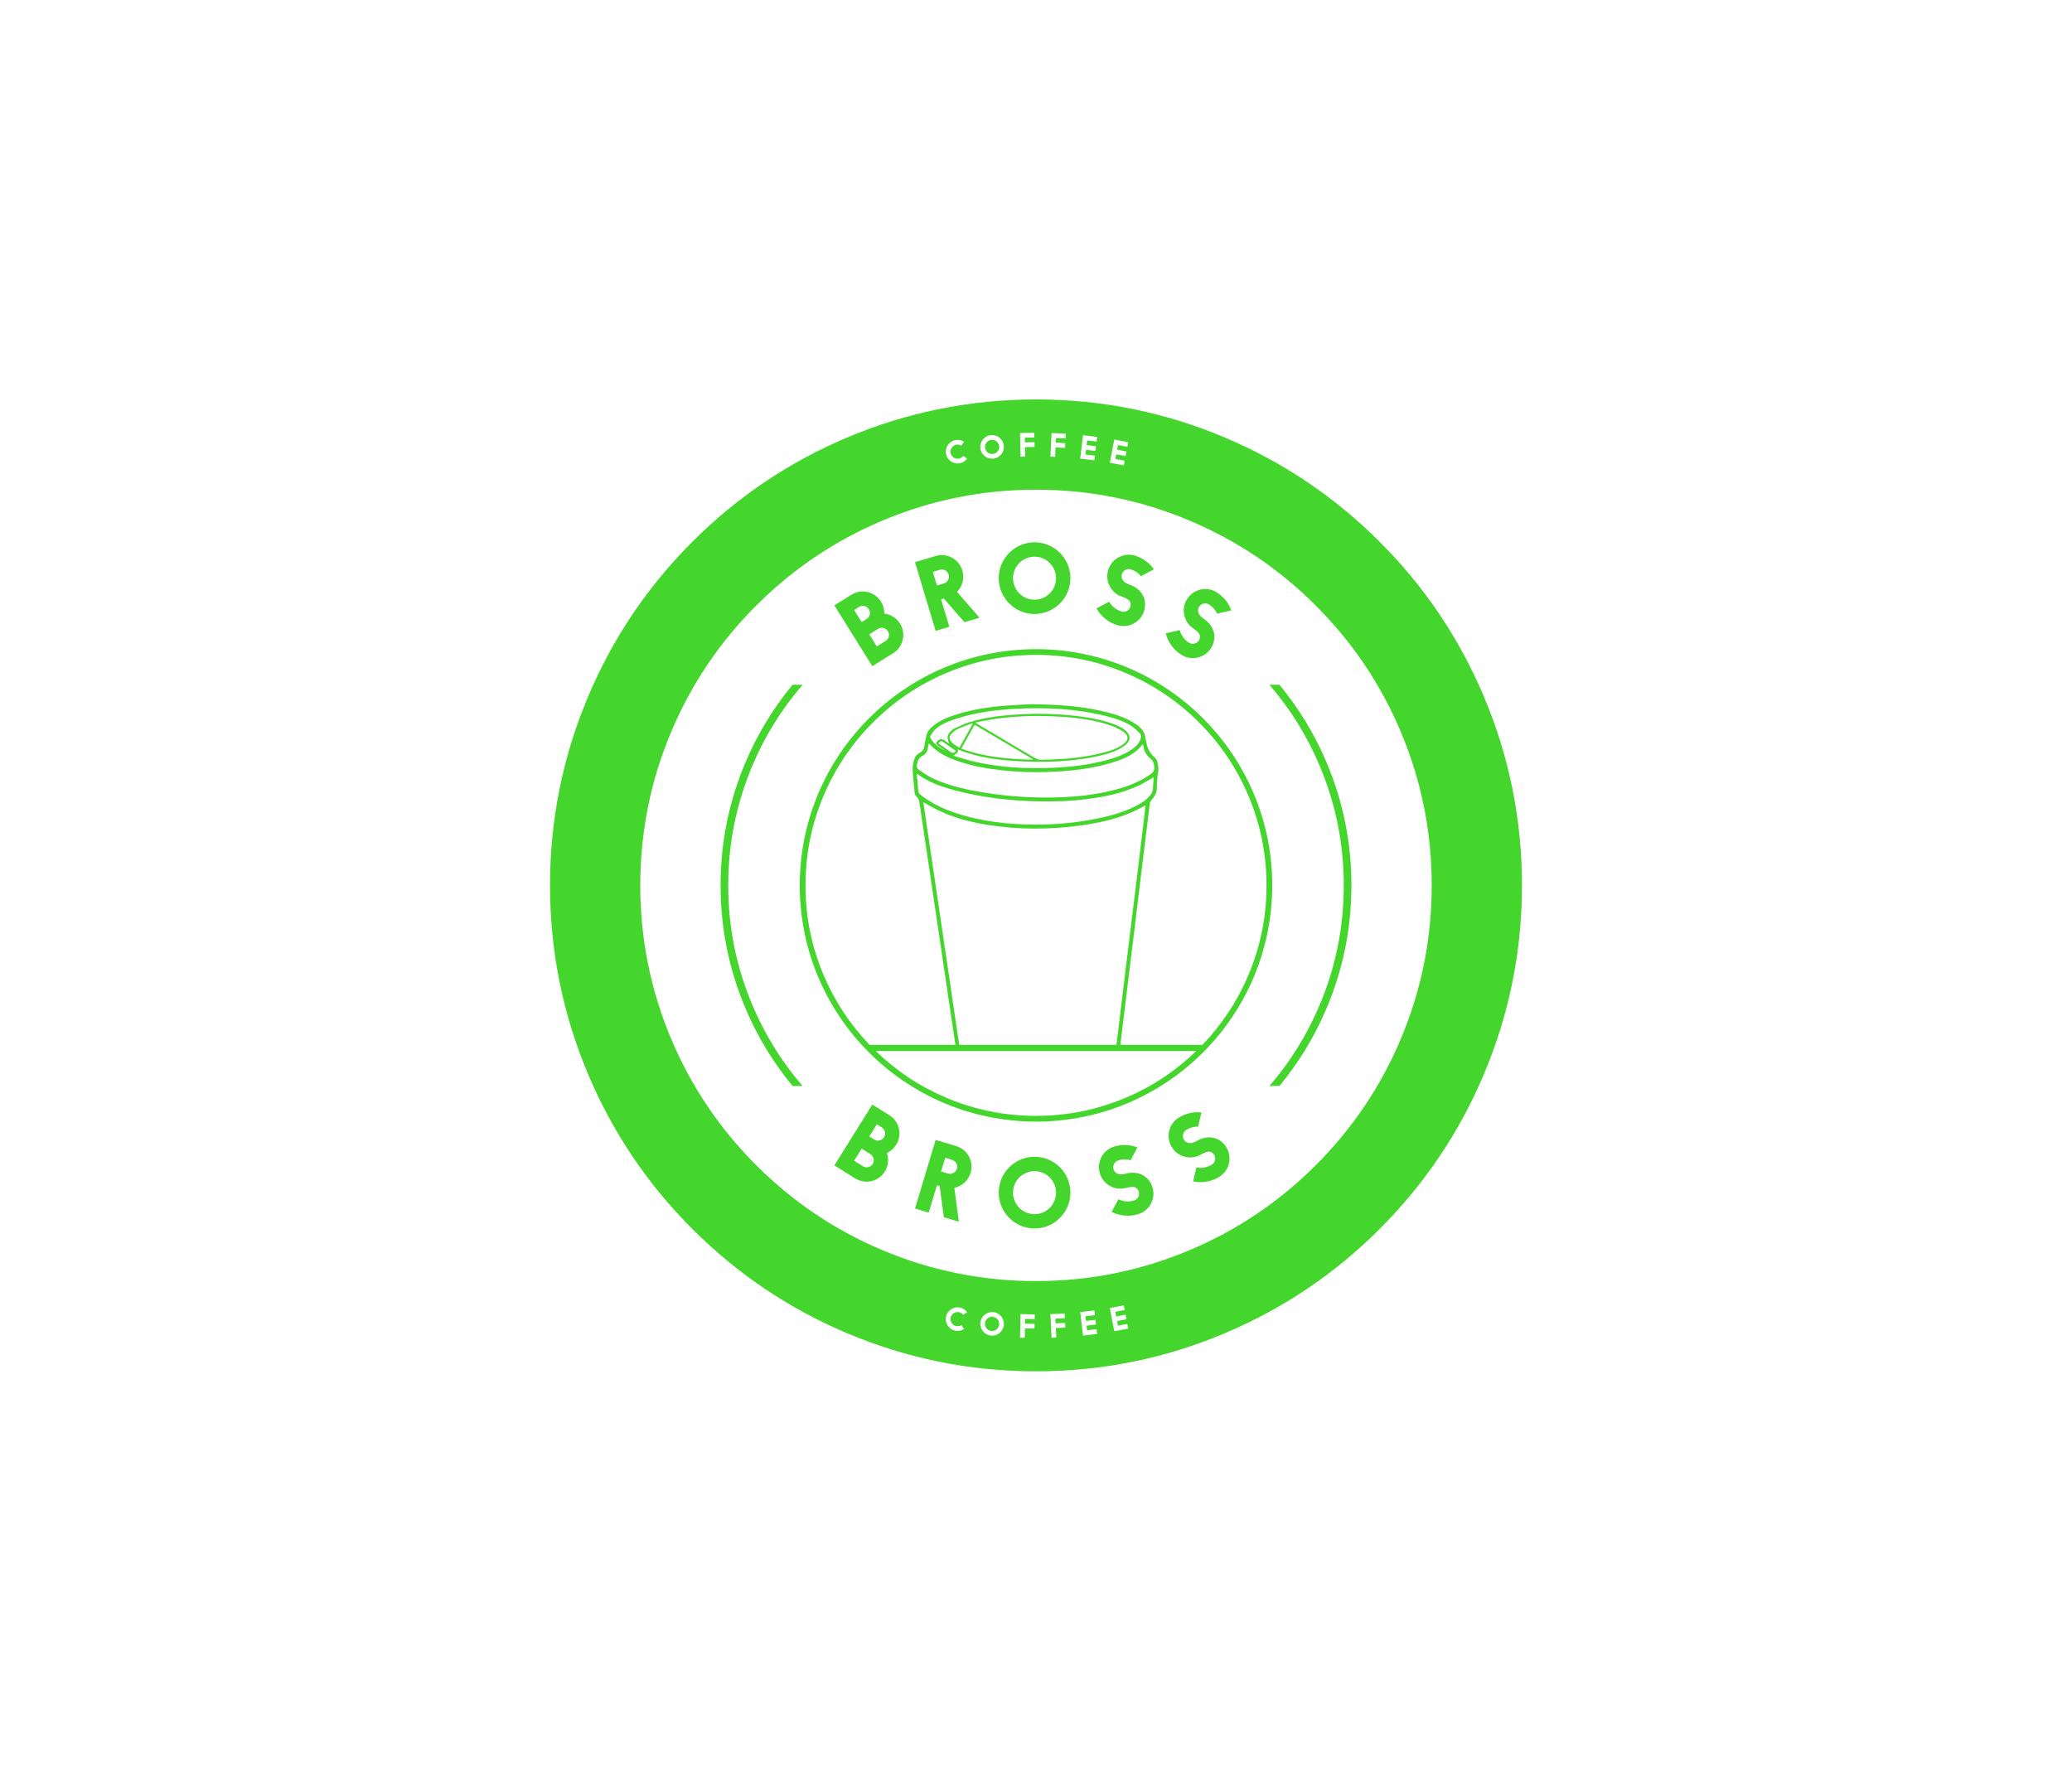 <svg xmlns:mydata="http://www.w3.org/2000/svg" mydata:contrastcolor="11111f" mydata:template="Contrast" mydata:presentation="2.5" mydata:layouttype="undefined" mydata:specialfontid="undefined" mydata:id1="114" mydata:id2="114" mydata:companyname="Bross Coffee" mydata:companytagline="" version="1.1" xmlns="http://www.w3.org/2000/svg" xmlns:xlink="http://www.w3.org/1999/xlink" viewBox="0 0 550 470" class="svg-signboard" width="640"  height="547" ><g fill="#44D62C" fill-rule="none" stroke="none" stroke-width="1" stroke-linecap="butt" stroke-linejoin="miter" stroke-miterlimit="10" stroke-dasharray="" stroke-dashoffset="0" font-family="none" font-weight="none" font-size="none" text-anchor="none" style="mix-blend-mode: normal"><g data-paper-data="{&quot;isGlobalGroup&quot;:true,&quot;bounds&quot;:{&quot;x&quot;:145.99999999999997,&quot;y&quot;:105.99999999999997,&quot;width&quot;:258,&quot;height&quot;:258}}" fill="#44D62C"><g data-paper-data="{&quot;fillRule&quot;:&quot;evenodd&quot;,&quot;fillRuleOriginal&quot;:&quot;evenodd&quot;,&quot;isIcon&quot;:true,&quot;iconStyle&quot;:&quot;standalone&quot;,&quot;selectedEffects&quot;:{&quot;container&quot;:&quot;circle_baseline_outline1&quot;,&quot;transformation&quot;:&quot;&quot;,&quot;pattern&quot;:&quot;&quot;},&quot;bounds&quot;:{&quot;x&quot;:212.29147179047493,&quot;y&quot;:172.29147179047493,&quot;width&quot;:125.41757690180623,&quot;height&quot;:125.41752673477538},&quot;widthRatioIconToContainer&quot;:0.5201444623983968,&quot;heightRatioIconToContainer&quot;:0.8605612050834162,&quot;relativeBoundsIconToContainer&quot;:{&quot;top&quot;:0.003791887125690454,&quot;left&quot;:-0.0010136943005393756},&quot;iconType&quot;:&quot;icon&quot;,&quot;rawIconId&quot;:&quot;f5038834-0802-4f05-88a4-5042b3181588&quot;,&quot;isSvgStockIcon&quot;:true,&quot;combineTerms&quot;:&quot;coffee&quot;,&quot;combineTermsExtended&quot;:{&quot;icon&quot;:[&quot;coffee&quot;]},&quot;isDetailed&quot;:true,&quot;blockLetter&quot;:&quot;O&quot;,&quot;blockLetterId&quot;:0,&quot;suitableAsStandaloneIcon&quot;:true}" fill-rule="evenodd" fill="#44D62C"><path d="M306.767,201.317c0.135,0.186 0.253,0.382 0.388,0.568c0.037,0.242 0.083,0.483 0.128,0.725c0.164,0.864 0.327,1.729 0.085,2.622c-0.039,0.124 -0.056,0.253 -0.067,0.382c-0.025,0.326 -0.057,0.652 -0.089,0.978c-0.077,0.784 -0.154,1.568 -0.13,2.346c0.039,1.406 -0.557,2.463 -1.462,3.442c-0.202,0.214 -0.36,0.54 -0.399,0.832c-0.697,5.574 -1.378,11.153 -2.058,16.732c-0.63,5.214 -1.254,10.422 -1.89,15.635c-0.72,5.9 -1.451,11.805 -2.171,17.705c-0.576,4.686 -1.141,9.369 -1.709,14.054h21.78c5.209,-5.425 9.278,-11.6 12.206,-18.523c3.205,-7.578 4.808,-15.517 4.808,-23.816c0,-8.299 -1.603,-16.238 -4.808,-23.816c-3.096,-7.32 -7.467,-13.803 -13.113,-19.449c-5.646,-5.646 -12.128,-10.017 -19.448,-13.113c-7.578,-3.205 -15.517,-4.808 -23.816,-4.808c-8.299,0 -16.238,1.603 -23.816,4.808c-7.32,3.096 -13.803,7.467 -19.449,13.113c-5.646,5.646 -10.017,12.129 -13.113,19.449c-3.205,7.578 -4.808,15.517 -4.808,23.816c0,8.299 1.603,16.238 4.808,23.816c2.928,6.923 6.997,13.097 12.206,18.523h22.775c-1.376,-9.222 -2.742,-18.448 -4.108,-27.67l-4.961,-33.475c-0.174,-1.209 -0.321,-2.418 -0.551,-3.616c-0.073,-0.366 -0.298,-0.754 -0.568,-1.018c-0.354,-0.349 -0.602,-0.658 -0.641,-1.204c-0.146,-2.087 -0.472,-4.162 -0.517,-6.248c-0.022,-1.074 0.259,-2.222 0.686,-3.211c0.253,-0.579 1.046,-0.945 1.631,-1.361c0.399,-0.287 0.619,-0.624 0.703,-1.108c0.174,-1.029 0.388,-2.053 0.596,-3.076c0.219,-1.102 0.894,-1.923 1.732,-2.615c1.935,-1.603 4.235,-2.469 6.597,-3.195c4.078,-1.249 8.268,-1.912 12.508,-2.238c2.711,-0.208 5.433,-0.315 6.833,-0.394c7.88,0.067 14.381,0.562 20.748,2.25c2.492,0.664 4.916,1.502 7.087,2.941c1.406,0.934 2.525,2.075 2.688,3.881c0.017,0.214 0.124,0.422 0.152,0.636c0.231,1.788 0.945,3.301 2.312,4.46c0.062,0.096 0.141,0.18 0.236,0.242zM296.941,272.553c0.72,-5.905 1.429,-11.811 2.148,-17.711c0.759,-6.226 1.535,-12.452 2.295,-18.678l-0,-0c0.782,-6.378 1.552,-12.756 2.328,-19.134c0.135,-1.091 0.253,-2.182 0.366,-3.245c-1.412,0.697 -2.745,1.44 -4.139,2.019c-4.398,1.817 -9.027,2.767 -13.723,3.375c-8.037,1.035 -16.08,1.035 -24.094,-0.247c-4.702,-0.754 -9.286,-1.963 -13.571,-4.111c-1.136,-0.574 -2.233,-1.237 -3.436,-1.907c0.039,0.315 0.056,0.568 0.096,0.816c0.714,4.82 1.434,9.646 2.148,14.471c1.372,9.286 2.739,18.571 4.111,27.857c1.052,7.092 2.104,14.187 3.154,21.281h41.733c0.196,-1.595 0.39,-3.19 0.585,-4.785zM248.41,193.443c-0.574,0.495 -0.984,1.192 -1.429,1.822c-0.096,0.135 -0.084,0.439 0.011,0.596c0.877,1.603 2.289,2.615 3.909,3.369c-0.669,-0.461 -1.333,-0.934 -2.008,-1.384c-0.484,-0.321 -0.478,-0.675 -0.118,-1.08c0.607,-0.686 1.243,-0.759 2.025,-0.225c0.405,0.276 0.804,0.568 1.204,0.849c-0.776,-1.485 -0.607,-2.52 0.647,-3.538c0.253,-0.208 0.506,-0.433 0.799,-0.562c1.355,-0.585 2.688,-1.26 4.094,-1.682c4.494,-1.344 9.128,-1.822 13.791,-2.036c4.904,-0.225 9.803,-0.112 14.679,0.489c3.2,0.399 6.372,0.956 9.421,2.064c1.339,0.489 2.643,1.052 3.656,2.098c0.967,0.995 1.012,2.244 0.006,3.183c-0.641,0.602 -1.406,1.119 -2.193,1.502c-2.469,1.204 -5.129,1.772 -7.818,2.238c-4.955,0.855 -9.955,1.142 -14.972,1.024c-6.783,-0.157 -13.521,-0.669 -19.898,-3.29c0.272,0.726 -0.173,1.014 -0.696,1.351c-0.157,0.101 -0.321,0.207 -0.474,0.331c1.98,0.568 3.796,1.187 5.658,1.609c6.693,1.519 13.487,1.912 20.326,1.631c4.758,-0.197 9.471,-0.709 14.094,-1.89c2.621,-0.669 5.186,-1.507 7.43,-3.093c0.995,-0.703 1.833,-1.535 2.227,-2.739c0.169,-0.512 0.191,-1.04 -0.197,-1.412c-0.782,-0.748 -1.547,-1.547 -2.452,-2.109c-1.997,-1.243 -4.229,-1.935 -6.496,-2.503c-7.981,-1.997 -16.097,-2.373 -24.268,-1.923c-5.191,0.281 -10.326,0.962 -15.298,2.548c-2.019,0.641 -4.021,1.367 -5.658,2.761zM263.91,190.839c-1.625,0.242 -3.234,0.579 -4.854,0.872c0.006,0.062 0.006,0.129 0.006,0.197c0.124,0.079 0.247,0.163 0.377,0.242c4.91,2.902 9.831,5.793 14.724,8.734c0.95,0.574 1.873,0.939 2.998,0.771c0.379,-0.058 0.768,-0.058 1.16,-0.057c0.178,0 0.355,0 0.533,-0.005c4.404,-0.146 8.774,-0.568 13.071,-1.592c2.098,-0.501 4.184,-1.063 6.001,-2.306c1.794,-1.226 1.828,-2.553 -0.034,-3.689c-1.192,-0.726 -2.514,-1.305 -3.853,-1.721c-4.944,-1.541 -10.062,-2.002 -15.208,-2.193c-4.994,-0.191 -9.972,0.017 -14.921,0.748zM252.971,197.346c0.495,0.416 1.074,0.731 1.699,1.147c1.226,-2.205 2.39,-4.297 3.549,-6.389l-0.118,-0.157c-1.114,0.422 -2.244,0.799 -3.33,1.282c-0.647,0.287 -1.271,0.675 -1.817,1.13c-1.198,0.995 -1.181,1.98 0.017,2.986zM274.079,201.649c0.022,-0.062 0.039,-0.118 0.056,-0.18c-5.129,-3.031 -10.253,-6.063 -15.427,-9.122c-1.181,2.126 -2.328,4.19 -3.532,6.35c6.164,2.283 12.514,2.739 18.903,2.953zM252.369,199.596c0.562,0.405 0.945,0.242 1.372,-0.287c-1.102,-0.787 -2.177,-1.558 -3.262,-2.306c-0.636,-0.444 -0.905,-0.377 -1.384,0.332c1.091,0.748 2.199,1.485 3.273,2.261zM295.304,209.798c3.577,-0.877 6.991,-2.132 10.045,-4.263c0.872,-0.607 1.26,-1.226 1.024,-2.3c-0.152,-0.703 -0.27,-1.339 -0.872,-1.805c-1.147,-0.889 -1.856,-2.042 -2.013,-3.51c-0.011,-0.129 -0.073,-0.247 -0.129,-0.422c-0.472,0.523 -0.861,1.024 -1.322,1.445c-1.637,1.502 -3.622,2.402 -5.697,3.099c-6.114,2.058 -12.452,2.671 -18.852,2.874c-3.926,0.124 -7.84,-0.062 -11.743,-0.495c-4.055,-0.45 -8.065,-1.17 -11.918,-2.565c-2.711,-0.979 -5.242,-2.25 -7.16,-4.499c-0.011,-0.011 -0.041,-0.005 -0.077,0.001c-0.02,0.004 -0.042,0.008 -0.063,0.01c-0.062,0.27 -0.146,0.546 -0.174,0.821c-0.096,1.029 -0.461,1.89 -1.434,2.385c-0.984,0.501 -1.35,1.361 -1.524,2.407c-0.101,0.574 -0.039,0.99 0.433,1.294c1.209,0.776 2.368,1.654 3.656,2.261c4.533,2.132 9.398,3.133 14.314,3.914c6.192,0.984 12.424,1.355 18.689,1.192c5.006,-0.135 9.955,-0.647 14.82,-1.845zM304.984,211.463c0.399,-0.439 0.855,-0.973 0.95,-1.519c0.208,-1.192 0.202,-2.418 0.292,-3.65c-1.327,0.748 -2.537,1.524 -3.83,2.137c-4.482,2.126 -9.274,3.099 -14.156,3.695c-4.398,0.54 -8.813,0.669 -13.239,0.551c-7.233,-0.191 -14.375,-1.012 -21.378,-2.874c-3.588,-0.956 -7.098,-2.12 -10.118,-4.398c-0.014,-0.011 -0.043,-0.003 -0.079,0.007c-0.02,0.006 -0.043,0.012 -0.067,0.016c0.129,1.451 0.281,2.902 0.377,4.359c0.034,0.501 0.197,0.844 0.591,1.153c2.705,2.132 5.742,3.616 8.976,4.724c6.704,2.295 13.65,3.105 20.697,3.189c4.887,0.062 9.747,-0.281 14.572,-1.091c4.021,-0.675 7.986,-1.586 11.738,-3.251c1.721,-0.765 3.386,-1.637 4.674,-3.048zM251.185,291.377c7.578,3.205 15.517,4.808 23.816,4.808c8.299,0 16.238,-1.603 23.816,-4.808c7.01,-2.965 13.252,-7.099 18.726,-12.402h-85.083c5.474,5.303 11.716,9.437 18.726,12.402zM212.291,235c0,-34.633 28.076,-62.709 62.709,-62.709c34.633,0 62.709,28.076 62.709,62.709c0,34.633 -28.076,62.709 -62.709,62.709c-34.633,0 -62.709,-28.076 -62.709,-62.709z" data-paper-data="{&quot;isPathIcon&quot;:true}" fill="#44D62C"></path></g><g data-paper-data="{&quot;isPrimaryText&quot;:true}" fill-rule="nonzero" fill="#44D62C"><path d="M225.998,157.846v0l-4.517,2.816l10.068,16.149l5.539,-3.453c2.663,-1.66 3.481,-5.188 1.821,-7.851c-0.956,-1.534 -2.509,-2.459 -4.175,-2.663c0.012,-1.072 -0.261,-2.175 -0.872,-3.155c-1.674,-2.684 -5.18,-3.516 -7.864,-1.843zM232.747,171.567v0l-2.006,-3.217l2.322,-1.448c0.895,-0.558 2.071,-0.285 2.629,0.61c0.558,0.895 0.272,2.049 -0.623,2.607zM228.723,165.112v0l-2.006,-3.217l1.3,-0.81c0.895,-0.558 2.071,-0.285 2.629,0.61c0.545,0.874 0.272,2.049 -0.623,2.607z" data-paper-data="{&quot;glyphName&quot;:&quot;B&quot;,&quot;glyphIndex&quot;:0,&quot;firstGlyphOfWord&quot;:true,&quot;word&quot;:1}" fill="#44D62C"></path><path d="M248.364,167.432v0l3.631,-1.091l-2.189,-7.285l0.721,-0.217l5.483,6.296l3.991,-1.199l-5.966,-6.858c1.433,-1.427 2.038,-3.601 1.417,-5.668c-0.91,-3.03 -4.075,-4.753 -7.105,-3.842l-5.458,1.64zM248.708,155.401v0l-1.091,-3.631l1.827,-0.549c1.01,-0.303 2.073,0.269 2.376,1.278c0.296,0.986 -0.276,2.049 -1.286,2.352z" data-paper-data="{&quot;glyphName&quot;:&quot;R&quot;,&quot;glyphIndex&quot;:1,&quot;word&quot;:1}" fill="#44D62C"></path><path d="M274.576,143.925v0c-5.247,0.026 -9.494,4.314 -9.468,9.562c0.026,5.247 4.314,9.494 9.562,9.468c5.247,-0.026 9.494,-4.314 9.468,-9.562c-0.026,-5.247 -4.314,-9.494 -9.562,-9.468zM274.594,147.741v0c3.138,-0.015 5.711,2.533 5.727,5.671c0.015,3.163 -2.533,5.737 -5.671,5.752c-3.163,0.015 -5.737,-2.533 -5.752,-5.696c-0.015,-3.138 2.533,-5.711 5.696,-5.727z" data-paper-data="{&quot;glyphName&quot;:&quot;O&quot;,&quot;glyphIndex&quot;:2,&quot;word&quot;:1}" fill="#44D62C"></path><path d="M296.706,157.847v0c0.846,0.495 2.331,0.791 3.041,1.559c0.416,0.442 0.463,1.06 0.295,1.613c-0.308,1.008 -1.374,1.575 -2.358,1.274c-1.441,-0.44 -2.568,-1.389 -3.274,-2.602l-3.354,1.784c1.156,2.06 3.071,3.695 5.52,4.443c3.001,0.917 6.199,-0.783 7.116,-3.785c0.939,-3.073 -0.711,-5.835 -3.644,-6.889c-0.898,-0.327 -1.797,-0.733 -2.175,-1.557c-0.161,-0.417 -0.205,-0.876 -0.073,-1.309c0.308,-1.008 1.374,-1.575 2.382,-1.267c1.104,0.338 2.034,0.989 2.706,1.798l3.417,-1.817c-1.17,-1.67 -2.894,-2.985 -5.007,-3.63c-3.001,-0.917 -6.199,0.783 -7.123,3.809c-0.785,2.569 0.339,5.249 2.532,6.576z" data-paper-data="{&quot;glyphName&quot;:&quot;S&quot;,&quot;glyphIndex&quot;:3,&quot;word&quot;:1}" fill="#44D62C"></path><path d="M315.832,166.039v0c0.69,0.696 2.048,1.365 2.537,2.29c0.288,0.534 0.175,1.144 -0.131,1.634c-0.558,0.895 -1.733,1.168 -2.607,0.624c-1.279,-0.797 -2.124,-2.003 -2.493,-3.358l-3.7,0.86c0.586,2.288 2.015,4.361 4.189,5.716c2.664,1.659 6.191,0.84 7.851,-1.824c1.699,-2.728 0.817,-5.821 -1.746,-7.595c-0.783,-0.547 -1.548,-1.171 -1.701,-2.065c-0.049,-0.444 0.028,-0.9 0.267,-1.283c0.558,-0.895 1.733,-1.168 2.628,-0.611c0.98,0.611 1.711,1.48 2.151,2.435l3.77,-0.876c-0.7,-1.915 -2.028,-3.63 -3.903,-4.798c-2.664,-1.659 -6.191,-0.84 -7.864,1.845c-1.42,2.28 -1.025,5.159 0.753,7.006z" data-paper-data="{&quot;glyphName&quot;:&quot;S&quot;,&quot;glyphIndex&quot;:4,&quot;lastGlyphOfWord&quot;:true,&quot;word&quot;:1}" fill="#44D62C"></path></g><g data-paper-data="{&quot;isMirroredPrimaryText&quot;:true}" fill-rule="nonzero" fill="#44D62C"><path d="M236.066,296.005v0l-4.517,-2.816l-10.068,16.149l5.539,3.453c2.663,1.66 6.191,0.842 7.851,-1.821c0.956,-1.534 1.103,-3.336 0.553,-4.921c0.968,-0.461 1.838,-1.192 2.449,-2.172c1.674,-2.684 0.876,-6.199 -1.808,-7.872zM226.717,308.106v0l2.006,-3.217l2.322,1.448c0.895,0.558 1.168,1.734 0.61,2.629c-0.558,0.895 -1.72,1.146 -2.615,0.588zM230.742,301.651v0l2.006,-3.217l1.3,0.81c0.895,0.558 1.168,1.734 0.61,2.629c-0.545,0.874 -1.72,1.146 -2.615,0.588z" data-paper-data="{&quot;glyphName&quot;:&quot;B&quot;,&quot;glyphIndex&quot;:0,&quot;firstGlyphOfWord&quot;:true,&quot;word&quot;:1}" fill="#44D62C"></path><path d="M242.888,320.794v0l3.631,1.091l2.189,-7.285l0.721,0.217l1.105,8.275l3.991,1.199l-1.199,-9.011c1.982,-0.401 3.685,-1.881 4.306,-3.949c0.91,-3.03 -0.782,-6.212 -3.811,-7.122l-5.458,-1.64zM249.806,310.944v0l1.091,-3.631l1.827,0.549c1.01,0.303 1.582,1.366 1.278,2.376c-0.296,0.986 -1.359,1.558 -2.369,1.254z" data-paper-data="{&quot;glyphName&quot;:&quot;R&quot;,&quot;glyphIndex&quot;:1,&quot;word&quot;:1}" fill="#44D62C"></path><path d="M274.669,307.045v0c-5.247,-0.026 -9.536,4.221 -9.562,9.468c-0.026,5.247 4.221,9.536 9.468,9.562c5.247,0.026 9.536,-4.221 9.562,-9.468c0.026,-5.247 -4.221,-9.536 -9.468,-9.562zM274.65,310.861v0c3.138,0.015 5.686,2.589 5.671,5.727c-0.015,3.163 -2.589,5.712 -5.727,5.696c-3.163,-0.015 -5.712,-2.589 -5.696,-5.752c0.015,-3.138 2.589,-5.686 5.752,-5.671z" data-paper-data="{&quot;glyphName&quot;:&quot;O&quot;,&quot;glyphIndex&quot;:2,&quot;word&quot;:1}" fill="#44D62C"></path><path d="M297.734,315.514v0c0.978,-0.063 2.375,-0.647 3.393,-0.407c0.592,0.134 0.977,0.62 1.146,1.172c0.308,1.008 -0.259,2.074 -1.243,2.375c-1.441,0.44 -2.906,0.284 -4.169,-0.327l-1.784,3.354c2.11,1.062 4.612,1.347 7.061,0.599c3.001,-0.917 4.702,-4.115 3.785,-7.116c-0.939,-3.073 -3.851,-4.441 -6.872,-3.675c-0.927,0.231 -1.9,0.397 -2.674,-0.075c-0.367,-0.255 -0.66,-0.612 -0.792,-1.044c-0.308,-1.008 0.259,-2.074 1.267,-2.382c1.104,-0.338 2.24,-0.317 3.249,-0.022l1.817,-3.417c-1.903,-0.731 -4.068,-0.857 -6.181,-0.211c-3.001,0.917 -4.702,4.115 -3.777,7.14c0.785,2.569 3.215,4.163 5.775,4.037z" data-paper-data="{&quot;glyphName&quot;:&quot;S&quot;,&quot;glyphIndex&quot;:3,&quot;word&quot;:1}" fill="#44D62C"></path><path d="M317.691,306.945v0c0.929,-0.313 2.128,-1.237 3.174,-1.267c0.607,-0.023 1.104,0.348 1.409,0.838c0.558,0.895 0.284,2.071 -0.589,2.615c-1.279,0.797 -2.735,1.023 -4.113,0.758l-0.86,3.7c2.312,0.482 4.803,0.113 6.977,-1.241c2.664,-1.659 3.483,-5.187 1.824,-7.851c-1.699,-2.728 -4.865,-3.299 -7.587,-1.781c-0.836,0.462 -1.734,0.873 -2.604,0.616c-0.42,-0.152 -0.795,-0.422 -1.034,-0.805c-0.558,-0.895 -0.284,-2.071 0.611,-2.628c0.98,-0.611 2.082,-0.883 3.133,-0.858l0.876,-3.77c-2.028,-0.216 -4.152,0.22 -6.027,1.388c-2.664,1.659 -3.483,5.187 -1.81,7.872c1.42,2.28 4.179,3.194 6.62,2.413z" data-paper-data="{&quot;glyphName&quot;:&quot;S&quot;,&quot;glyphIndex&quot;:4,&quot;lastGlyphOfWord&quot;:true,&quot;word&quot;:1}" fill="#44D62C"></path></g><g data-paper-data="{&quot;isContainerElementsWrapper&quot;:true}" fill-rule="evenodd" fill="#44D62C"><path d="M156.149,184.779c6.529,-15.437 15.741,-29.102 27.634,-40.996c11.894,-11.894 25.559,-21.105 40.996,-27.635c15.996,-6.766 32.737,-10.149 50.221,-10.149c17.485,0 34.225,3.383 50.221,10.149c15.436,6.529 29.102,15.741 40.996,27.635c11.894,11.894 21.105,25.559 27.634,40.996c6.766,15.996 10.149,32.737 10.149,50.221c0,17.484 -3.383,34.225 -10.149,50.221c-6.529,15.437 -15.741,29.102 -27.634,40.996c-11.894,11.894 -25.56,21.105 -40.996,27.634c-15.996,6.766 -32.737,10.149 -50.221,10.149c-17.485,0 -34.225,-3.383 -50.221,-10.149c-15.437,-6.529 -29.102,-15.741 -40.996,-27.634c-11.894,-11.894 -21.105,-25.56 -27.634,-40.996c-6.766,-15.996 -10.149,-32.737 -10.149,-50.221c0,-17.485 3.383,-34.225 10.149,-50.221zM272.139,121.163l-1.249,0.024l-0.121,-6.27l3.78,-0.073l0.024,1.257l-2.531,0.049l0.024,1.249l2.531,-0.049l0.024,1.257l-2.531,0.049zM278.825,121.178l1.248,0.062l0.124,-2.504l2.528,0.125l0.062,-1.256l-2.528,-0.125l0.062,-1.248l2.528,0.125l0.062,-1.256l-3.776,-0.187zM263.037,115.476c-1.721,0.171 -2.981,1.709 -2.81,3.43c0.171,1.721 1.709,2.981 3.43,2.81c1.721,-0.171 2.981,-1.709 2.81,-3.43c-0.171,-1.721 -1.709,-2.981 -3.43,-2.81zM290.493,122.163l-3.754,-0.449l0.744,-6.227l3.754,0.449l-0.149,1.249l-2.514,-0.3l-0.148,1.24l2.514,0.3l-0.15,1.249l-2.513,-0.3l-0.148,1.24l2.514,0.3zM294.596,122.799l3.713,0.709l0.236,-1.235l-2.486,-0.475l0.234,-1.227l2.486,0.475l0.236,-1.235l-2.486,-0.475l0.234,-1.227l2.486,0.475l0.236,-1.235l-3.713,-0.709zM263.161,116.728c1.029,-0.102 1.952,0.654 2.054,1.683c0.103,1.037 -0.653,1.96 -1.682,2.062c-1.037,0.103 -1.96,-0.653 -2.063,-1.691c-0.102,-1.029 0.654,-1.952 1.691,-2.055zM253.618,116.776c-1.7,0.313 -2.829,1.951 -2.515,3.652c0.313,1.7 1.951,2.829 3.652,2.515c0.822,-0.151 1.51,-0.615 1.966,-1.246l-1.031,-0.71c-0.27,0.361 -0.683,0.631 -1.163,0.719c-1.025,0.189 -2.006,-0.48 -2.195,-1.505c-0.187,-1.017 0.49,-2 1.515,-2.189c0.48,-0.088 0.962,0.016 1.344,0.265l0.709,-1.039c-0.651,-0.427 -1.459,-0.614 -2.281,-0.463zM178.214,194.112c-5.504,13.013 -8.256,26.643 -8.256,40.888c0,14.245 2.752,27.875 8.256,40.888c5.316,12.567 12.819,23.697 22.51,33.388c9.691,9.691 20.82,17.194 33.388,22.509c13.013,5.504 26.643,8.256 40.888,8.256c14.245,0 27.875,-2.752 40.888,-8.256c12.567,-5.316 23.697,-12.819 33.388,-22.509c9.691,-9.691 17.194,-20.82 22.509,-33.388c5.504,-13.014 8.256,-26.643 8.256,-40.888c0,-14.246 -2.752,-27.875 -8.256,-40.888c-5.316,-12.568 -12.819,-23.697 -22.509,-33.388c-9.691,-9.691 -20.82,-17.194 -33.388,-22.51c-13.013,-5.504 -26.643,-8.256 -40.888,-8.256c-14.246,0 -27.875,2.752 -40.888,8.256c-12.568,5.316 -23.697,12.819 -33.388,22.51c-9.691,9.691 -17.194,20.82 -22.51,33.388zM295.773,353.361l3.713,-0.709l-0.236,-1.235l-2.486,0.475l-0.234,-1.227l2.486,-0.475l-0.236,-1.235l-2.486,0.475l-0.234,-1.227l2.486,-0.475l-0.236,-1.235l-3.713,0.709zM251.103,349.572c0.313,-1.7 1.951,-2.828 3.652,-2.515c0.822,0.152 1.51,0.615 1.966,1.246l-1.032,0.719c-0.268,-0.369 -0.681,-0.639 -1.161,-0.727c-1.025,-0.189 -2.008,0.488 -2.195,1.505c-0.189,1.025 0.49,2 1.515,2.189c0.48,0.089 0.962,-0.016 1.343,-0.257l0.71,1.031c-0.651,0.427 -1.459,0.615 -2.281,0.463c-1.7,-0.314 -2.829,-1.952 -2.515,-3.652zM291.237,354.065l-3.754,0.448l-0.744,-6.226l3.754,-0.449l0.149,1.249l-2.514,0.3l0.148,1.241l2.513,-0.3l0.15,1.249l-2.514,0.3l0.148,1.24l2.514,-0.3zM263.656,348.284c-1.721,-0.171 -3.259,1.09 -3.43,2.811c-0.171,1.721 1.09,3.259 2.81,3.429c1.721,0.171 3.259,-1.09 3.43,-2.81c0.171,-1.721 -1.09,-3.259 -2.81,-3.43zM279.135,355.086l1.248,-0.062l-0.124,-2.504l2.528,-0.125l-0.062,-1.256l-2.528,0.125l-0.062,-1.248l2.528,-0.125l-0.062,-1.256l-3.776,0.187zM272.019,355.107l-1.249,-0.024l0.121,-6.27l3.78,0.073l-0.024,1.257l-2.531,-0.049l-0.024,1.249l2.531,0.049l-0.024,1.257l-2.531,-0.049zM263.532,349.535c1.029,0.102 1.785,1.025 1.683,2.054c-0.103,1.038 -1.026,1.794 -2.055,1.692c-1.037,-0.103 -1.794,-1.026 -1.691,-2.063c0.102,-1.029 1.025,-1.786 2.062,-1.682z" data-paper-data="{&quot;isAdditionalSecondaryTextDonut&quot;:true}" fill="#44D62C"></path><path d="M210.384,181.744c-5.163,6.24 -9.339,13.129 -12.527,20.666c-4.387,10.371 -6.58,21.235 -6.58,32.59c0,11.355 2.193,22.218 6.58,32.589c3.188,7.538 7.364,14.426 12.527,20.666h2.658c-5.544,-6.426 -9.983,-13.578 -13.315,-21.457c-4.28,-10.119 -6.42,-20.719 -6.42,-31.799c0,-11.081 2.14,-21.68 6.42,-31.799c3.332,-7.879 7.771,-15.031 13.315,-21.457zM336.96,181.744c5.544,6.426 9.983,13.578 13.316,21.457c4.279,10.119 6.419,20.718 6.419,31.799c0,11.08 -2.14,21.68 -6.419,31.799c-3.332,7.878 -7.771,15.03 -13.316,21.457h2.658c5.163,-6.24 9.339,-13.129 12.527,-20.666c4.387,-10.371 6.58,-21.235 6.58,-32.589c0,-11.356 -2.193,-22.219 -6.58,-32.59c-3.188,-7.538 -7.364,-14.427 -12.527,-20.666z" data-paper-data="{&quot;isJbensonConnector&quot;:true}" fill="#44D62C"></path></g></g></g></svg>